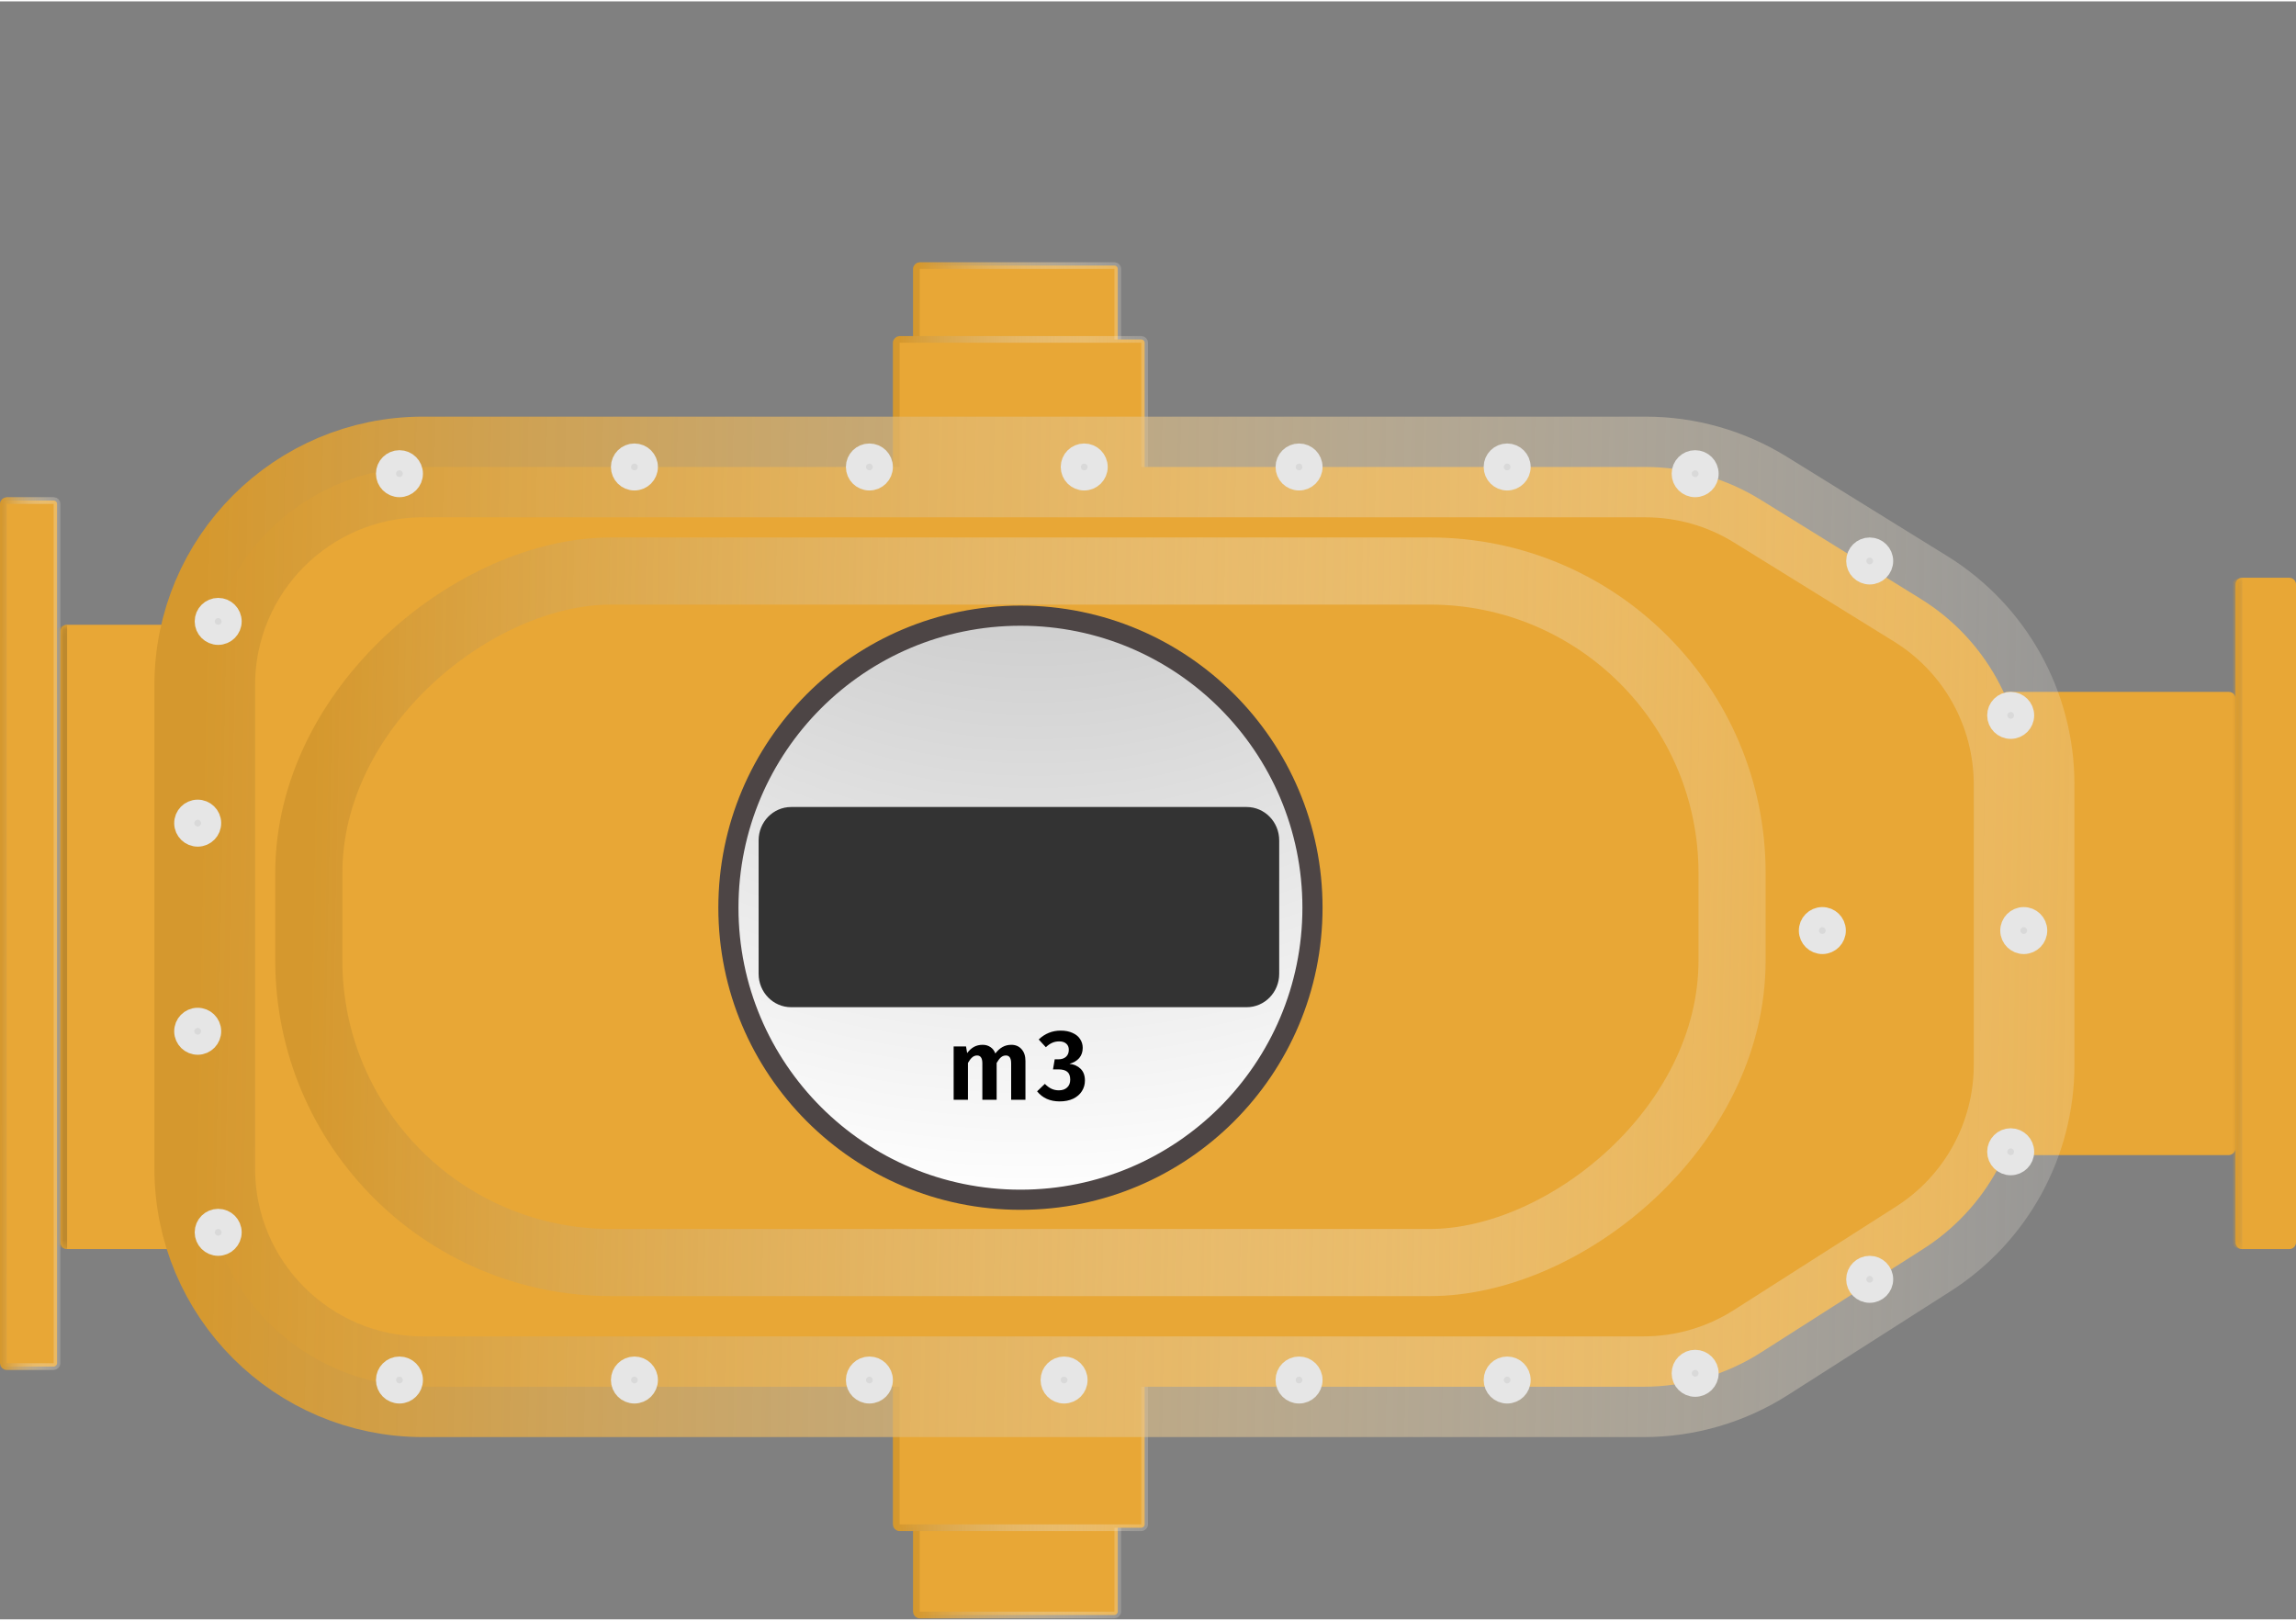 <svg width="414.8" height="292.8" viewBox="0 0 342 241"
                        fill="none" xmlns="http://www.w3.org/2000/svg">
                        <rect x="0" y="0" width="342" height="241" fill="#808080" stroke="none"/>
                        <mask id="path-1-inside-1_151_1609" fill="white">
                            <path
                                d="M186 92.852C186.552 92.852 187 93.3 187 93.852L187 184.852C187 185.404 186.552 185.852 186 185.852L10 185.852C9.448 185.852 9 185.404 9 184.852L9 93.852C9 93.3 9.448 92.852 10 92.852L186 92.852Z" />
                        </mask>
                        <path
                            d="M186 92.852C186.552 92.852 187 93.3 187 93.852L187 184.852C187 185.404 186.552 185.852 186 185.852L10 185.852C9.448 185.852 9 185.404 9 184.852L9 93.852C9 93.3 9.448 92.852 10 92.852L186 92.852Z"
                            fill="#E8A736" />
                        <path
                            d="M187 92.852L187 185.852L187 92.852ZM10 185.852C8.895 185.852 8 184.956 8 183.852L8 94.852C8 93.747 8.895 92.852 10 92.852C10 92.852 10 93.3 10 93.852L10 184.852C10 185.404 10 185.852 10 185.852ZM9 92.852L187 92.852L9 92.852ZM187 185.852L9 185.852L187 185.852Z"
                            fill="#BD892E" mask="url(#path-1-inside-1_151_1609)" />
                        <rect x="333" y="102.852" width="69" height="35" rx="1" transform="rotate(90 333 102.852)"
                            fill="#E8A736" />
                        <mask id="path-4-inside-2_151_1609" fill="white">
                            <path
                                d="M341 85.852C341.552 85.852 342 86.3 342 86.852L342 184.852C342 185.404 341.552 185.852 341 185.852H334C333.448 185.852 333 185.404 333 184.852L333 86.852C333 86.3 333.448 85.852 334 85.852H341Z" />
                        </mask>
                        <path
                            d="M341 85.852C341.552 85.852 342 86.3 342 86.852L342 184.852C342 185.404 341.552 185.852 341 185.852H334C333.448 185.852 333 185.404 333 184.852L333 86.852C333 86.3 333.448 85.852 334 85.852H341Z"
                            fill="#E8A736" />
                        <path
                            d="M342 85.852L342 185.852L342 85.852ZM334 185.852C332.895 185.852 332 184.956 332 183.852L332 87.852C332 86.747 332.895 85.852 334 85.852C334 85.852 334 86.3 334 86.852L334 184.852C334 185.404 334 185.852 334 185.852ZM333 85.852H342H333ZM342 185.852H333H342Z"
                            fill="url(#paint0_linear_151_1609)" mask="url(#path-4-inside-2_151_1609)" />
                        <rect x="166.5" y="213.352" width="27" height="30" rx="0.5" transform="rotate(90 166.5 213.352)"
                            fill="#E8A736" stroke="url(#paint1_linear_151_1609)" />
                        <path
                            d="M170 200.352C170.276 200.352 170.5 200.576 170.5 200.852V226.852C170.5 227.128 170.276 227.352 170 227.352H134C133.724 227.352 133.5 227.128 133.5 226.852V200.852C133.5 200.576 133.724 200.352 134 200.352L170 200.352Z"
                            fill="#E8A736" stroke="url(#paint2_linear_151_1609)" />
                        <rect x="166.5" y="39.352" width="27" height="30" rx="0.5" transform="rotate(90 166.5 39.352)"
                            fill="#E8A736" stroke="url(#paint3_linear_151_1609)" />
                        <rect x="170.5" y="50.352" width="29" height="37" rx="0.5" transform="rotate(90 170.5 50.352)"
                            fill="#E8A736" stroke="url(#paint4_linear_151_1609)" />
                        <rect x="8.5" y="74.352" width="129" height="8" rx="0.5" transform="rotate(90 8.5 74.352)"
                            fill="#E8A736" stroke="url(#paint5_linear_151_1609)" />
                        <path
                            d="M286.107 89.001C295.677 94.925 301.5 105.379 301.5 116.634L301.5 158.426C301.5 169.524 295.837 179.854 286.482 185.824L262.307 201.249C257.085 204.582 251.02 206.352 244.825 206.352L63 206.352C45.051 206.352 30.5 191.801 30.5 173.852L30.5 101.852C30.5 83.903 45.051 69.352 63 69.352L245.121 69.352C251.165 69.352 257.089 71.037 262.228 74.218L286.107 89.001Z"
                            fill="#E8A736" stroke="url(#paint6_linear_151_1609)" stroke-width="15" />
                        <rect x="258" y="84.852" width="103" height="212" rx="45" transform="rotate(90 258 84.852)"
                            fill="#E8A736" stroke="url(#paint7_linear_151_1609)" stroke-width="10" />
                        <circle cx="299.5" cy="106.352" r="2" transform="rotate(90 299.5 106.352)" fill="#D9D9D9"
                            stroke="#E6E6E6" stroke-width="3" />
                        <circle cx="299.5" cy="171.352" r="2" transform="rotate(90 299.5 171.352)" fill="#D9D9D9"
                            stroke="#E6E6E6" stroke-width="3" />
                        <circle cx="278.5" cy="190.352" r="2" transform="rotate(90 278.5 190.352)" fill="#D9D9D9"
                            stroke="#E6E6E6" stroke-width="3" />
                        <circle cx="278.5" cy="83.352" r="2" transform="rotate(90 278.5 83.352)" fill="#D9D9D9"
                            stroke="#E6E6E6" stroke-width="3" />
                        <circle cx="252.5" cy="70.352" r="2" transform="rotate(90 252.5 70.352)" fill="#D9D9D9"
                            stroke="#E6E6E6" stroke-width="3" />
                        <circle cx="252.5" cy="204.352" r="2" transform="rotate(90 252.5 204.352)" fill="#D9D9D9"
                            stroke="#E6E6E6" stroke-width="3" />
                        <circle cx="224.5" cy="205.352" r="2" transform="rotate(90 224.5 205.352)" fill="#D9D9D9"
                            stroke="#E6E6E6" stroke-width="3" />
                        <circle cx="224.5" cy="69.352" r="2" transform="rotate(90 224.5 69.352)" fill="#D9D9D9"
                            stroke="#E6E6E6" stroke-width="3" />
                        <circle cx="193.5" cy="69.352" r="2" transform="rotate(90 193.5 69.352)" fill="#D9D9D9"
                            stroke="#E6E6E6" stroke-width="3" />
                        <circle cx="193.5" cy="205.352" r="2" transform="rotate(90 193.5 205.352)" fill="#D9D9D9"
                            stroke="#E6E6E6" stroke-width="3" />
                        <circle cx="158.5" cy="205.352" r="2" transform="rotate(90 158.5 205.352)" fill="#D9D9D9"
                            stroke="#E6E6E6" stroke-width="3" />
                        <circle cx="161.5" cy="69.352" r="2" transform="rotate(90 161.5 69.352)" fill="#D9D9D9"
                            stroke="#E6E6E6" stroke-width="3" />
                        <circle cx="129.5" cy="69.352" r="2" transform="rotate(90 129.5 69.352)" fill="#D9D9D9"
                            stroke="#E6E6E6" stroke-width="3" />
                        <circle cx="129.5" cy="205.352" r="2" transform="rotate(90 129.5 205.352)" fill="#D9D9D9"
                            stroke="#E6E6E6" stroke-width="3" />
                        <circle cx="94.5" cy="205.352" r="2" transform="rotate(90 94.5 205.352)" fill="#D9D9D9"
                            stroke="#E6E6E6" stroke-width="3" />
                        <circle cx="94.5" cy="69.352" r="2" transform="rotate(90 94.5 69.352)" fill="#D9D9D9"
                            stroke="#E6E6E6" stroke-width="3" />
                        <circle cx="59.5" cy="70.352" r="2" transform="rotate(90 59.5 70.352)" fill="#D9D9D9"
                            stroke="#E6E6E6" stroke-width="3" />
                        <circle cx="32.5" cy="92.352" r="2" transform="rotate(90 32.5 92.352)" fill="#D9D9D9"
                            stroke="#E6E6E6" stroke-width="3" />
                        <circle cx="32.5" cy="183.352" r="2" transform="rotate(90 32.5 183.352)" fill="#D9D9D9"
                            stroke="#E6E6E6" stroke-width="3" />
                        <circle cx="29.448" cy="122.404" r="2" transform="rotate(89.148 29.448 122.404)"
                            fill="#D9D9D9" stroke="#E6E6E6" stroke-width="3" />
                        <circle cx="29.448" cy="153.404" r="2" transform="rotate(89.148 29.448 153.404)"
                            fill="#D9D9D9" stroke="#E6E6E6" stroke-width="3" />
                        <circle cx="271.448" cy="138.404" r="2" transform="rotate(89.148 271.448 138.404)"
                            fill="#D9D9D9" stroke="#E6E6E6" stroke-width="3" />
                        <circle cx="301.448" cy="138.404" r="2" transform="rotate(89.148 301.448 138.404)"
                            fill="#D9D9D9" stroke="#E6E6E6" stroke-width="3" />
                        <circle cx="59.5" cy="205.352" r="2" transform="rotate(90 59.5 205.352)" fill="#D9D9D9"
                            stroke="#E6E6E6" stroke-width="3" />
                        <path
                            d="M195.5 135C195.5 159.024 176.024 178.5 152 178.5C127.976 178.5 108.5 159.024 108.5 135C108.5 110.976 127.976 91.5 152 91.5C176.024 91.5 195.5 110.976 195.5 135Z"
                            fill="url(#paint8_radial_151_1609)" stroke="#4D4545" stroke-width="3" />
                        <path
                            d="M185.696 120H117.846C115.17 120 113 122.225 113 124.97V144.85C113 147.595 115.17 149.82 117.846 149.82H185.696C188.373 149.82 190.542 147.595 190.542 144.85V124.97C190.542 122.225 188.373 120 185.696 120Z"
                            fill="#333333" />
                        <path
                            d="M150.645 155.421C151.275 155.421 151.78 155.636 152.16 156.066C152.55 156.496 152.745 157.081 152.745 157.821V163.611H150.615V158.181C150.615 157.401 150.355 157.011 149.835 157.011C149.555 157.011 149.31 157.101 149.1 157.281C148.89 157.461 148.675 157.741 148.455 158.121V163.611H146.325V158.181C146.325 157.401 146.065 157.011 145.545 157.011C145.265 157.011 145.02 157.106 144.81 157.296C144.6 157.476 144.39 157.751 144.18 158.121V163.611H142.05V155.661H143.895L144.06 156.651C144.36 156.251 144.695 155.946 145.065 155.736C145.445 155.526 145.88 155.421 146.37 155.421C146.82 155.421 147.21 155.536 147.54 155.766C147.87 155.986 148.11 156.301 148.26 156.711C148.59 156.281 148.945 155.961 149.325 155.751C149.715 155.531 150.155 155.421 150.645 155.421ZM157.99 153.306C158.68 153.306 159.27 153.421 159.76 153.651C160.26 153.871 160.635 154.176 160.885 154.566C161.145 154.956 161.275 155.391 161.275 155.871C161.275 156.481 161.1 156.991 160.75 157.401C160.4 157.801 159.915 158.086 159.295 158.256C159.975 158.326 160.53 158.571 160.96 158.991C161.39 159.411 161.605 159.996 161.605 160.746C161.605 161.326 161.455 161.851 161.155 162.321C160.865 162.791 160.435 163.166 159.865 163.446C159.295 163.716 158.62 163.851 157.84 163.851C156.41 163.851 155.29 163.351 154.48 162.351L155.635 161.241C155.975 161.581 156.31 161.826 156.64 161.976C156.97 162.126 157.33 162.201 157.72 162.201C158.24 162.201 158.65 162.061 158.95 161.781C159.26 161.501 159.415 161.111 159.415 160.611C159.415 160.071 159.27 159.681 158.98 159.441C158.69 159.201 158.255 159.081 157.675 159.081H156.85L157.105 157.581H157.66C158.13 157.581 158.505 157.456 158.785 157.206C159.065 156.956 159.205 156.606 159.205 156.156C159.205 155.766 159.075 155.461 158.815 155.241C158.565 155.021 158.22 154.911 157.78 154.911C157.4 154.911 157.05 154.981 156.73 155.121C156.41 155.261 156.095 155.481 155.785 155.781L154.72 154.626C155.65 153.746 156.74 153.306 157.99 153.306Z"
                            fill="black" />
                        <defs>
                            <linearGradient id="paint0_linear_151_1609" x1="342" y1="139.879" x2="333.198" y2="139.871"
                                gradientUnits="userSpaceOnUse">
                                <stop stop-color="#F4EFE5" stop-opacity="0.21" />
                                <stop offset="1" stop-color="#D5982E" />
                            </linearGradient>
                            <linearGradient id="paint1_linear_151_1609" x1="182.128" y1="212.852" x2="181.793"
                                y2="243.165" gradientUnits="userSpaceOnUse">
                                <stop stop-color="#F4EFE5" stop-opacity="0.21" />
                                <stop offset="1" stop-color="#D5982E" />
                            </linearGradient>
                            <linearGradient id="paint2_linear_151_1609" x1="171" y1="214.979" x2="133.845" y2="214.477"
                                gradientUnits="userSpaceOnUse">
                                <stop stop-color="#F4EFE5" stop-opacity="0.21" />
                                <stop offset="1" stop-color="#D5982E" />
                            </linearGradient>
                            <linearGradient id="paint3_linear_151_1609" x1="182.128" y1="38.852" x2="181.793"
                                y2="69.165" gradientUnits="userSpaceOnUse">
                                <stop stop-color="#F4EFE5" stop-opacity="0.21" />
                                <stop offset="1" stop-color="#D5982E" />
                            </linearGradient>
                            <linearGradient id="paint4_linear_151_1609" x1="187.208" y1="49.852" x2="186.739"
                                y2="87.008" gradientUnits="userSpaceOnUse">
                                <stop stop-color="#F4EFE5" stop-opacity="0.21" />
                                <stop offset="1" stop-color="#D5982E" />
                            </linearGradient>
                            <linearGradient id="paint5_linear_151_1609" x1="79.235" y1="73.852" x2="79.229"
                                y2="82.653" gradientUnits="userSpaceOnUse">
                                <stop stop-color="#F4EFE5" stop-opacity="0.21" />
                                <stop offset="1" stop-color="#D5982E" />
                            </linearGradient>
                            <linearGradient id="paint6_linear_151_1609" x1="309" y1="143.973" x2="29.404" y2="138.729"
                                gradientUnits="userSpaceOnUse">
                                <stop stop-color="#F4EFE5" stop-opacity="0.21" />
                                <stop offset="1" stop-color="#D5982E" />
                            </linearGradient>
                            <linearGradient id="paint7_linear_151_1609" x1="324.05" y1="79.852" x2="319.8" y2="296.875"
                                gradientUnits="userSpaceOnUse">
                                <stop stop-color="#F4EFE5" stop-opacity="0.21" />
                                <stop offset="1" stop-color="#D5982E" />
                            </linearGradient>
                            <radialGradient id="paint8_radial_151_1609" cx="0" cy="0" r="1"
                                gradientUnits="userSpaceOnUse"
                                gradientTransform="translate(153.426 24.394) rotate(90.683) scale(155.884 155.884)">
                                <stop stop-color="#AAAAAA" />
                                <stop offset="1" stop-color="white" />
                            </radialGradient>
                        </defs>
                    </svg>